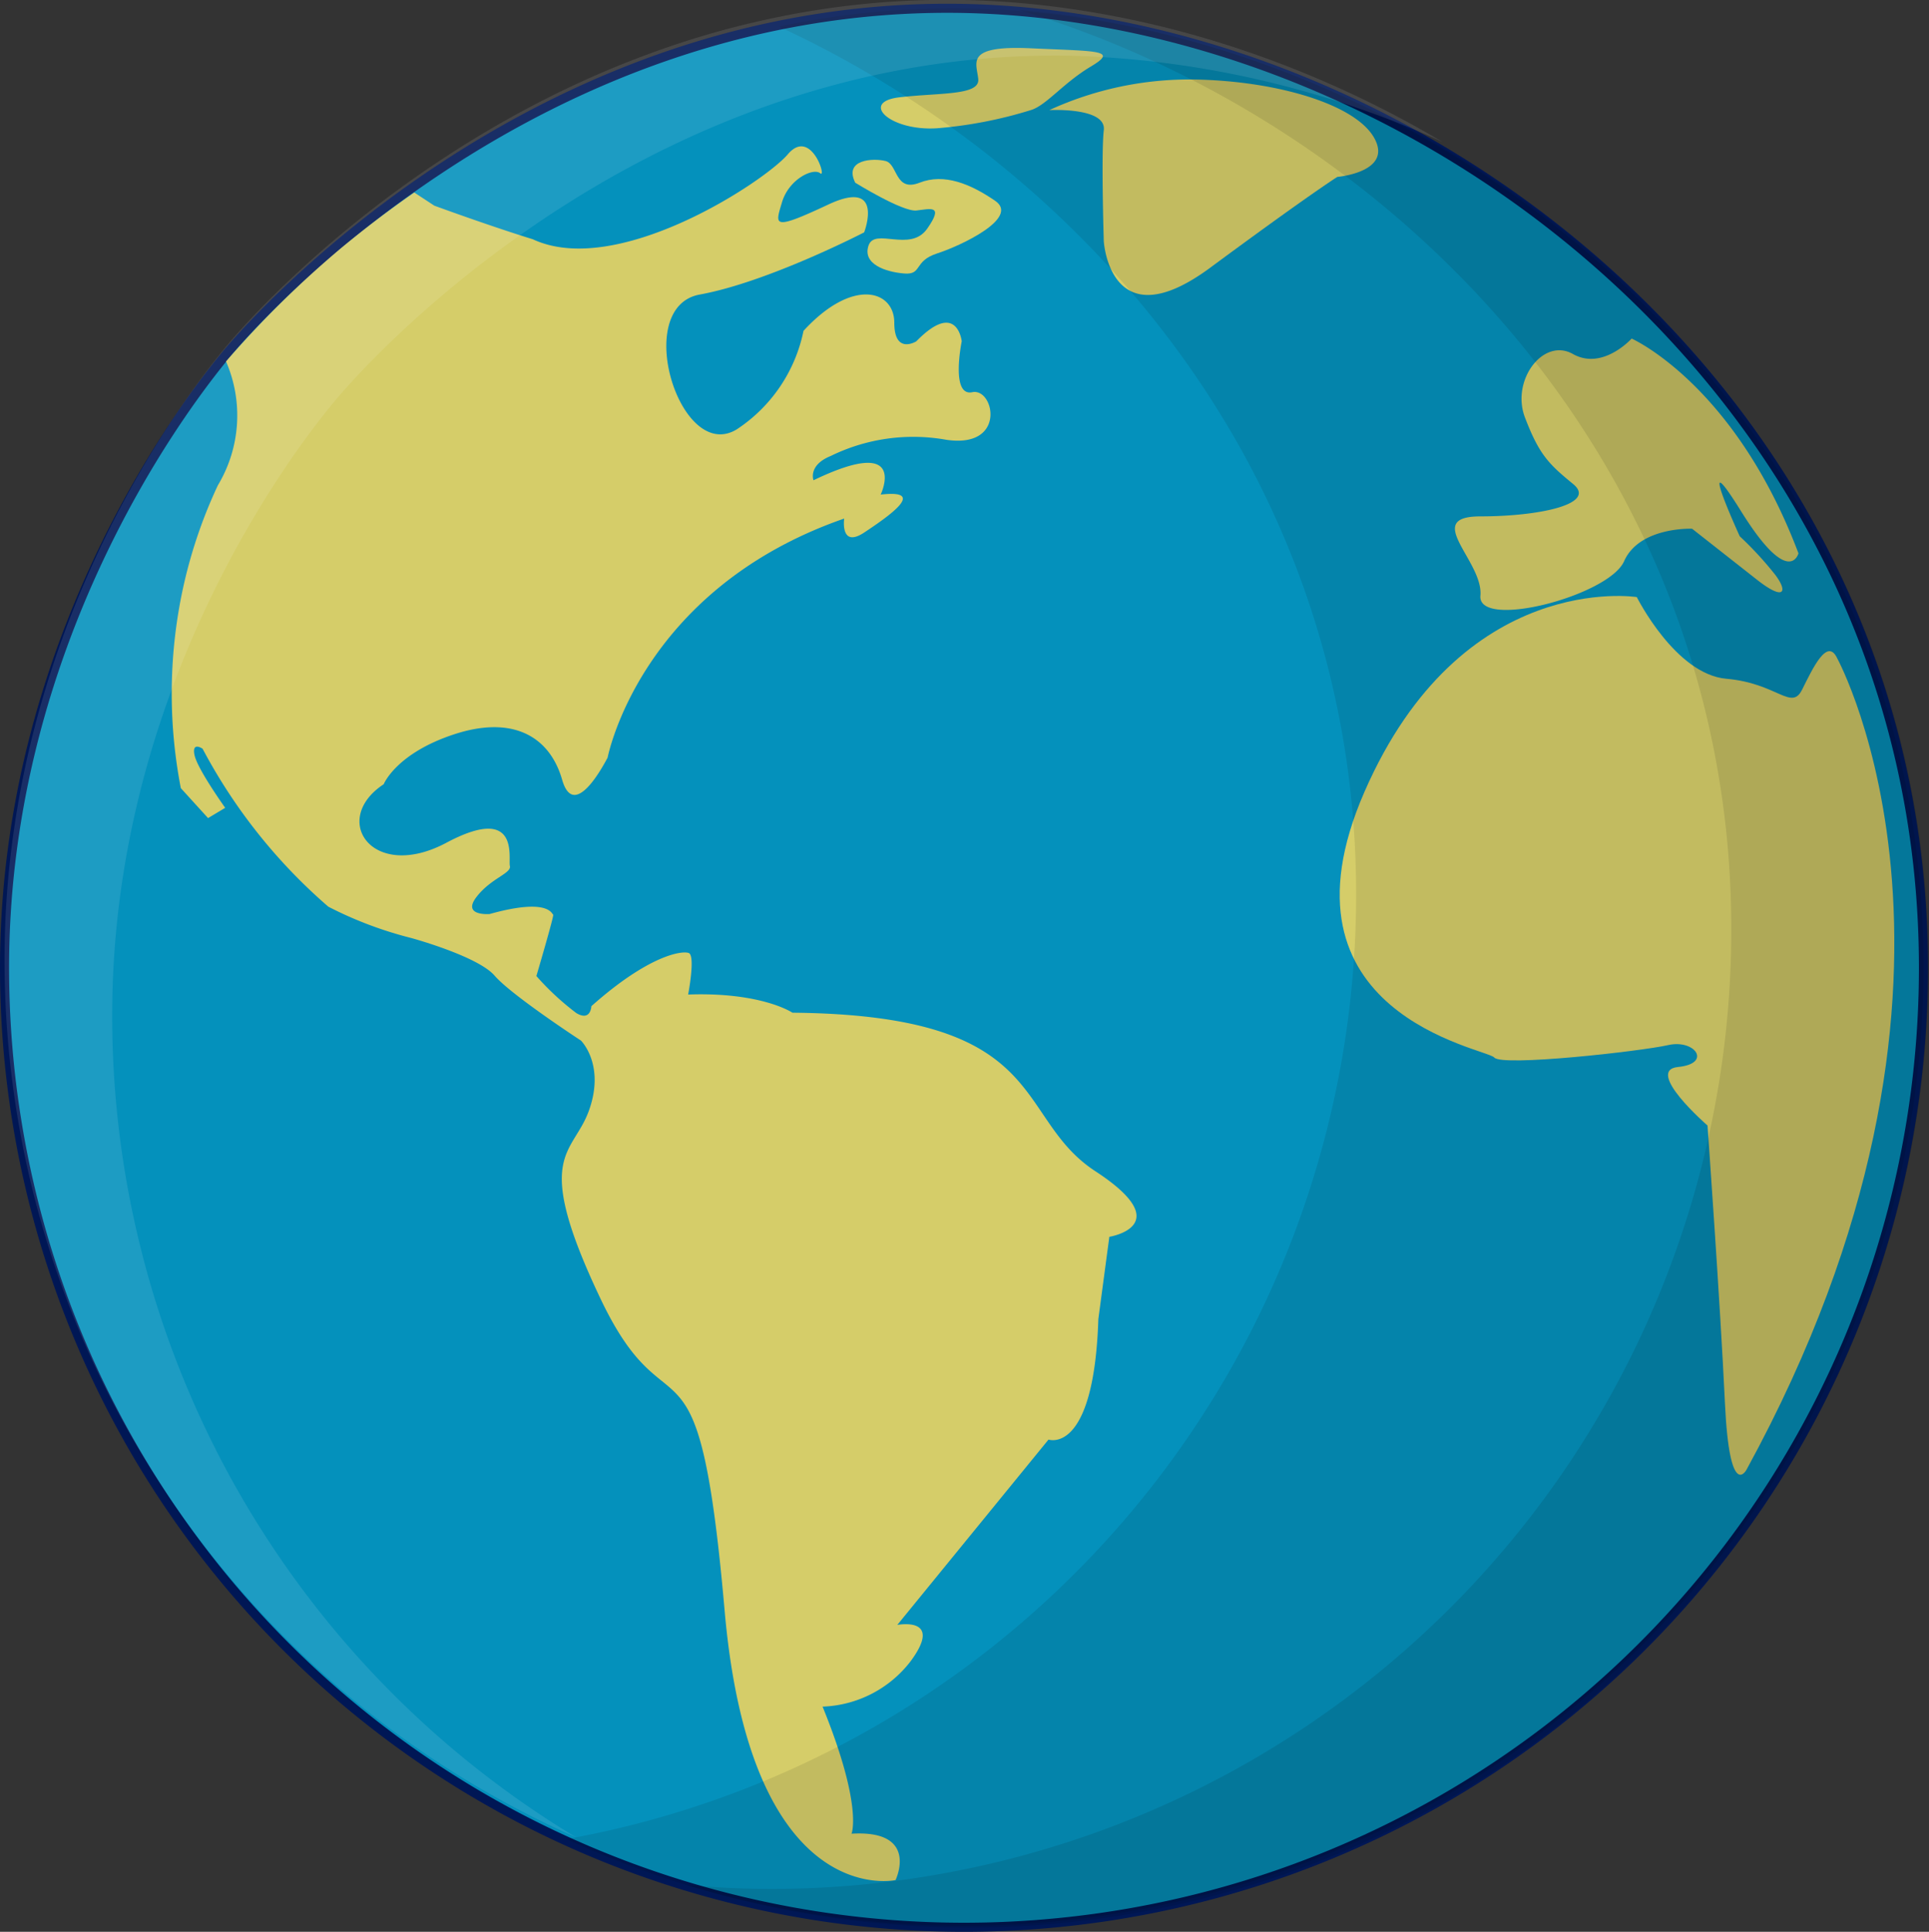 <svg xmlns="http://www.w3.org/2000/svg" viewBox="0 0 212.51 212.83"><rect x="0" y="0" width="212.51" height="212.83" fill="#333333" stroke="none"/><defs><style>.cls-1{fill:#0491bc;stroke:#001755;stroke-miterlimit:10;}.cls-2{fill:#d5cd69;}.cls-3{opacity:0.09;}.cls-4,.cls-5{opacity:0.1;}.cls-5{fill:#fff;}</style></defs><g id="Capa_2" data-name="Capa 2"><g id="Capa_9" data-name="Capa 9"><path class="cls-1" d="M211.9,106.63a105.7,105.7,0,0,1-211.4,0C.5,71,19.79,45.18,25.06,38.88,27.54,35.93,58.62,0,106.2.93,156.68,2,211.9,44.25,211.9,106.63Z"/><path class="cls-2" d="M24,53.47a53.38,53.38,0,0,0-3.74,10.89,54.76,54.76,0,0,0-.34,22.47l3,3.3L24.81,89s-3.06-4.27-3.38-5.81.89-.7.89-.7A60.19,60.19,0,0,0,36.17,99.89a42.57,42.57,0,0,0,9.13,3.45s7.34,2,9.19,4.15S64,114.64,64,114.64s2.68,2.62.9,7.66-6.39,4.72,1.27,20.81,10.75,1.13,13.66,34.34,18.83,29.68,18.83,29.68,2.68-5.56-4.85-5.11c0,0,1.28-3-3.19-14a12.78,12.78,0,0,0,9.7-5c3.7-5-1.47-4-1.47-4l16.66-20.42s5,1.78,5.49-13.28l1.21-9.06s7.66-1.22-1.53-7.22S116,111.83,87.3,111.57c0,0-3.38-2.29-11.49-2,0,0,.83-4.31.06-4.58s-4.4.24-10.72,5.86c0,0-.06,1.72-1.66.76a29.69,29.69,0,0,1-4.4-4.08s2-6.77,1.85-6.77-.38-1.91-7-.06c0,0-3.06.25-1.47-1.85s3.9-2.62,3.7-3.45,1.15-6.89-7-2.55-12.83-2.55-6.9-6.45c0,0,1.34-3.38,7.73-5.49s10.53.13,11.93,5,5-2.49,5-2.42S70.39,65,93,57.13c0,0-.47,3.32,2.22,1.53s7-4.77,1.8-4.17c0,0,3.19-6.68-7.4-1.58,0,0-.64-1.65,1.91-2.68a20.65,20.65,0,0,1,12.71-1.78c6.7,1,5.29-5.75,2.87-5.24s-1.16-5.61-1.16-5.61-.5-4.6-5,0c0,0-2.43,1.53-2.43-2.05s-4.59-5-10,.9A17.08,17.08,0,0,1,81.17,47.3c-6.25,3.83-11.61-13.48-4.08-14.85S95.2,25.6,95.2,25.6s2.31-6-3.94-3.07-5.87,2.3-5.11-.25,3.45-3.83,4.21-3.19S89.34,14,86.79,17,68,30.7,58.7,26.36c0,0-3.83-1.15-10.85-3.7l-2.21-1.45c-2.57,1.78-5.24,3.79-8,6.07A113.13,113.13,0,0,0,24.9,39.82,14.94,14.94,0,0,1,24,53.47Z"/><path class="cls-2" d="M94.22,20.13s5.21,3.23,6.74,3.06,3.06-.68,1.19,2-5.79-.17-6.47,1.87,1.88,2.9,3.92,3.07,1-1.36,3.64-2.21,9.12-3.92,6.4-5.79-5.62-3.07-8.34-2-2.38-2.05-3.74-2.39S92.93,17.55,94.22,20.13Z"/><path class="cls-2" d="M115.6,12.13s6.3-.34,6,2.21,0,12.25,0,12.25.67,11.07,11.73,2.9,14-10,14-10,6.13-.52,4.08-4.26-10.72-6.3-19.74-6.47A37,37,0,0,0,115.6,12.13Z"/><path class="cls-2" d="M113.56,12.13a47.74,47.74,0,0,1-10.32,2c-5.17.34-8.58-2.89-4.15-3.41s8.85-.18,8.68-2-1.53-3.74,5.79-3.4,9.7.17,6.63,2S115.26,11.62,113.56,12.13Z"/><path class="cls-2" d="M202.41,72.55s19.4,35.58-10,89.36c0,0-1.87,3.58-2.38-7.32S188.11,124,188.11,124s-7-6.08-3.24-6.45,1.88-3.09-1.1-2.41-18.3,2.39-19.15,1.37-25-4.77-14.3-29.28,30-21.45,30-21.45,4.25,8.51,9.87,9,7.15,3.58,8.34,1.2S201.31,70.16,202.41,72.55Z"/><path class="cls-2" d="M193.56,63.87l-7.15-5.62s-5.8-.24-7.49,3.58-16.17,7.58-15.83,3.79-6.48-8.73,0-8.73S176,55.53,173.3,53.32,169.56,50.08,168,46s2-8.85,5.28-7,6.47-1.7,6.47-1.7,11.33,5,18.38,23.66c0,0-1,3.91-6.3-4.6s-.17,2.72-.17,2.72a38.42,38.42,0,0,1,3.92,4.26C197,65.23,196.56,66.23,193.56,63.87Z"/><path class="cls-3" d="M106.81.93a92.5,92.5,0,0,0-21,2c34.91,16.16,63.59,50.69,63.59,95.64a105.74,105.74,0,0,1-87,104.05,105.74,105.74,0,0,0,150.07-96C212.51,44.25,157.29,2,106.81.93Z"/><path class="cls-4" d="M112.19,1.08c41.29,12.39,78.54,50.08,78.54,101.32A105.7,105.7,0,0,1,85,208.1c-3.14,0-6.24-.15-9.31-.42A105.73,105.73,0,0,0,211.9,106.46C211.9,46.54,161,5.15,112.19,1.08Z"/><path class="cls-5" d="M12.36,111.88c0-35.64,19.29-61.44,24.56-67.74,2.47-3,33.55-38.92,81.14-38a106,106,0,0,1,40.85,9.49C142.52,5.92,124.06.38,106.2,0,58.62-.94,27.54,35,25.06,38,19.79,44.27.5,70.08.5,105.72a105.72,105.72,0,0,0,63,96.72A105.64,105.64,0,0,1,12.36,111.88Z"/></g></g></svg>